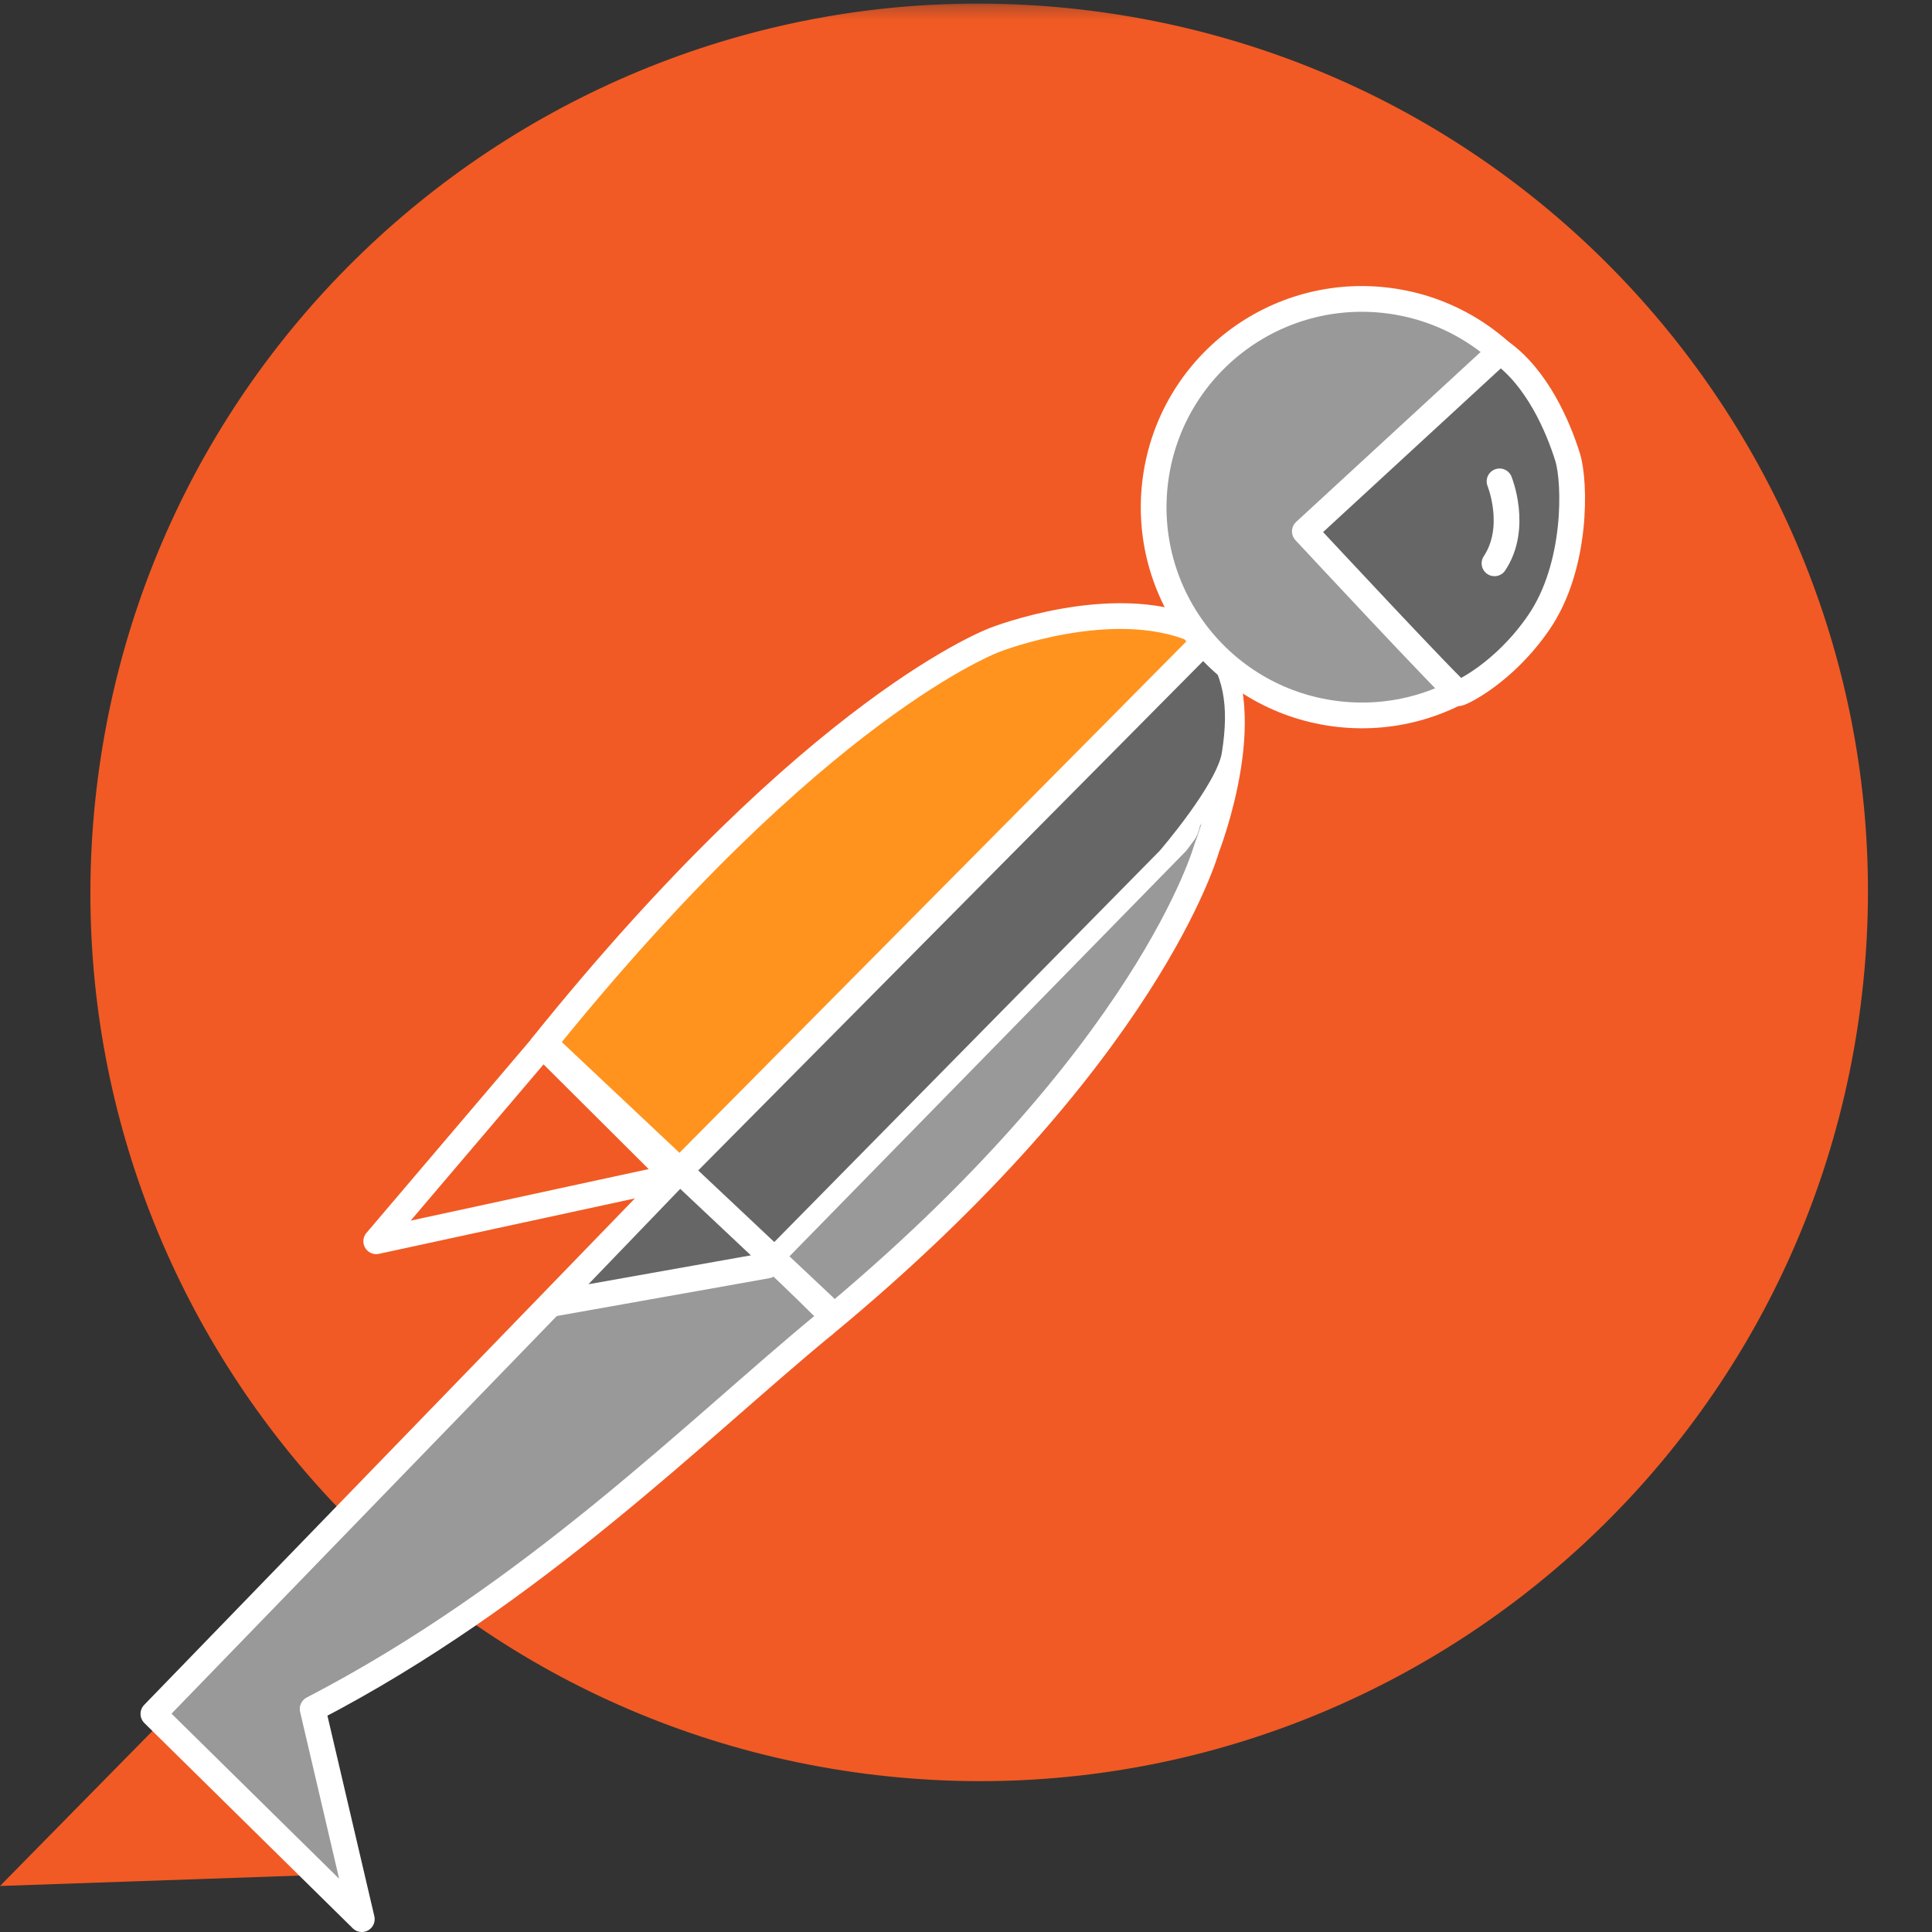 <svg width="144" height="144" viewBox="0 0 144 144" xmlns="http://www.w3.org/2000/svg" xmlns:xlink="http://www.w3.org/1999/xlink">
<rect x="0" y="0" width="144" height="144" fill="#333333" stroke="none"/>
<title>ic-postman</title><defs>
<path id="a" d="M0 .269h400V144H0"/>
<path id="c" d="M0 .269h400V144H0"/></defs>
<g fill="none" fill-rule="evenodd">
<path d="M166.736 70.56h6.466c2.012 0 3.57-.567 4.67-1.701 1.102-1.134 1.653-2.834 1.653-5.101v-.575c0-2.267-.55-3.968-1.653-5.102-1.1-1.132-2.658-1.7-4.67-1.7h-6.466V70.56zm-4.023 15.758V54.13c0-.382.151-.711.455-.982.302-.272.694-.407 1.173-.407h9.053c3.066 0 5.524.83 7.376 2.49 1.852 1.66 2.778 4.28 2.778 7.855v.432c0 3.577-.942 6.203-2.826 7.88-1.884 1.677-4.39 2.515-7.52 2.515h-6.466v12.405c0 .448-.2.799-.599 1.054-.4.255-.87.383-1.413.383s-1.014-.128-1.413-.383c-.4-.255-.598-.606-.598-1.054zM201.606 77.6c0 4.535 2.09 6.802 6.275 6.802 2.012 0 3.567-.567 4.67-1.7 1.102-1.133 1.653-2.834 1.653-5.102V63.183c0-2.267-.552-3.968-1.653-5.102-1.102-1.132-2.658-1.7-4.67-1.7-4.185 0-6.275 2.268-6.275 6.802V77.6zm-4.023 0V63.183c0-3.608.934-6.251 2.802-7.928 1.868-1.676 4.367-2.514 7.496-2.514 3.129 0 5.636.838 7.52 2.514 1.883 1.677 2.825 4.32 2.825 7.928V77.6c0 3.609-.941 6.25-2.826 7.928-1.883 1.676-4.39 2.514-7.52 2.514-3.129 0-5.627-.838-7.495-2.514-1.868-1.677-2.802-4.32-2.802-7.928zM232.452 82.821c0-.51.183-1.007.551-1.485.366-.479.773-.719 1.221-.719.288 0 .654.2 1.102.6.447.4.91.845 1.39 1.34.478.495 1.228.943 2.25 1.341 1.022.401 2.171.6 3.45.6 2.074 0 3.703-.504 4.885-1.51 1.18-1.006 1.772-2.482 1.772-4.43 0-1.757-.544-3.185-1.629-4.288-1.086-1.1-2.395-1.939-3.928-2.514a120.729 120.729 0 0 1-4.622-1.844c-1.549-.654-2.866-1.66-3.95-3.018-1.087-1.357-1.63-3.105-1.63-5.245 0-1.678.32-3.139.958-4.38.638-1.243 1.493-2.179 2.563-2.809a12.674 12.674 0 0 1 3.33-1.38 15.025 15.025 0 0 1 3.686-.436c1.98 0 3.872.288 5.677.861 1.803.574 2.706 1.37 2.706 2.386 0 .45-.16.93-.479 1.444-.319.513-.735.77-1.245.77-.128 0-.863-.304-2.204-.91-1.34-.606-2.826-.91-4.455-.91-1.947 0-3.52.4-4.717 1.197-1.198.8-1.797 2.06-1.797 3.784 0 1.47.543 2.66 1.63 3.57 1.084.91 2.402 1.635 3.951 2.178a54.158 54.158 0 0 1 4.622 1.868c1.533.703 2.842 1.83 3.928 3.377 1.085 1.55 1.63 3.521 1.63 5.916 0 3.29-.96 5.772-2.876 7.448-1.916 1.677-4.455 2.514-7.615 2.514-2.843 0-5.245-.595-7.21-1.788-1.964-1.19-2.945-2.368-2.945-3.528M265.119 54.515c0-.468.127-.88.384-1.237a1.22 1.22 0 0 1 1.053-.537h19.495c.447 0 .798.178 1.054.537.255.357.383.769.383 1.237 0 .497-.128.933-.383 1.307a1.21 1.21 0 0 1-1.054.559h-7.712v29.933c0 .448-.2.8-.598 1.056-.4.256-.871.385-1.414.385-.543 0-1.014-.13-1.413-.385-.4-.255-.598-.608-.598-1.056V56.38h-7.76c-.447 0-.798-.18-1.053-.536-.257-.358-.384-.802-.384-1.33M301.138 86.317V54.704c0-1.309.671-1.964 2.012-1.964 1.277 0 2.347.847 3.21 2.54l7.52 14.416 7.567-14.417c.926-1.692 1.995-2.539 3.21-2.539 1.341 0 2.011.655 2.011 1.964v31.613c0 .448-.2.8-.599 1.054-.4.256-.87.383-1.412.383-.544 0-1.015-.127-1.414-.383-.399-.255-.599-.606-.599-1.054V61.17l-7.232 13.604c-.383.734-.91 1.102-1.58 1.102-.608 0-1.103-.368-1.486-1.102l-7.185-13.795v25.338c0 .448-.199.8-.598 1.054-.4.256-.87.383-1.413.383s-1.014-.127-1.413-.383c-.4-.255-.599-.606-.599-1.054M347.418 76.402h10.686l-5.327-18.044-5.36 18.044zm-6.956 9.676c0-.064.031-.192.096-.383l9.803-31.844c.281-.932 1.096-1.398 2.442-1.398s2.16.47 2.442 1.408l9.837 31.96c0 .06.007.12.024.18.016.06.024.104.024.134 0 .42-.262.795-.79 1.124a3.134 3.134 0 0 1-1.7.496c-.767 0-1.245-.302-1.438-.906l-2.106-7.093H346.42l-2.1 7.068c-.19.62-.675.931-1.46.931a3.052 3.052 0 0 1-1.623-.48c-.517-.319-.776-.718-.776-1.197z" fill="#EDEDED"/><g><mask id="b" fill="#fff"><use xlink:href="#a"/></mask><path d="M378.972 86.317V54.13c0-.925.671-1.389 2.012-1.389.671 0 1.237.2 1.7.598.463.401.918 1.047 1.366 1.941l11.926 23.326V54.13c0-.447.2-.79.6-1.03.398-.239.87-.359 1.412-.359.543 0 1.014.12 1.413.36.4.238.6.582.6 1.03v32.187c0 .448-.2.8-.6 1.054-.399.256-.87.383-1.413.383-1.022 0-1.868-.606-2.538-1.82L382.996 61.84v24.476c0 .448-.2.8-.599 1.054-.4.256-.87.383-1.413.383s-1.014-.127-1.413-.383c-.399-.255-.599-.606-.599-1.054" fill="#EDEDED" mask="url(#b)"/></g><path d="M25.05 139.701L0 140.57l12.841-13.056 12.21 12.188z" fill="#F15A24"/><g><mask id="d" fill="#fff"><use xlink:href="#c"/></mask><path d="M138.68 74.945c-4.654 36.287-37.846 61.924-74.127 57.265-36.287-4.655-61.924-37.846-57.27-74.13C11.94 21.794 45.125-3.846 81.415.814c36.285 4.653 61.928 37.847 57.265 74.13" fill="#F15A24" mask="url(#d)"/></g><path d="M89.872 47.682c4.353 4.627.057 15.567.057 15.567s-4.246 15.467-28.556 35.524l-4.538-4.454 30.86-31.54.596-.805c.821-1.338 1.501-14.382 1.581-14.292" fill="#999"/><path d="M89.872 47.682c4.353 4.627.057 15.567.057 15.567s-4.246 15.467-28.556 35.524l-4.538-4.454 30.86-31.54.596-.805c.821-1.338 1.501-14.382 1.581-14.292z" stroke="#FFF" stroke-width="1.918" stroke-linecap="round" stroke-linejoin="round"/><path d="M50.17 87.762l39.637-40.194c2.012 2.389 2.44 4.963 1.856 8.63-.393 2.54-4.78 7.616-4.78 7.616L56.835 94.319" fill="#666"/><path d="M50.17 87.762l39.637-40.194c2.012 2.389 2.44 4.963 1.856 8.63-.393 2.54-4.78 7.616-4.78 7.616L56.835 94.319" stroke="#FFF" stroke-width="1.201" stroke-linecap="round" stroke-linejoin="round"/><path d="M89.872 47.71L50.17 87.763l.08-.078-.015.006-9.85-9.706C60.926 52.434 74.207 47.67 74.207 47.67s8.646-3.375 14.814-.756c.474.254.68.4.85.797" fill="#FF931E"/><path d="M89.872 47.71L50.17 87.763l.08-.078-.015.006-9.85-9.706C60.926 52.434 74.207 47.67 74.207 47.67s8.646-3.375 14.814-.756c.474.254.68.4.85.797z" stroke="#FFF" stroke-width="1.918" stroke-linecap="round" stroke-linejoin="round"/><path d="M61.373 98.772c-9.472 7.801-21.594 20.055-38.071 28.602l3.665 15.668-15.534-15.3 38.736-39.98" fill="#999"/><path d="M61.373 98.772c-9.472 7.801-21.594 20.055-38.071 28.602l3.665 15.668-15.534-15.3 38.736-39.98" stroke="#FFF" stroke-width="1.918" stroke-linecap="round" stroke-linejoin="round"/><path d="M40.65 78.116l9.623 9.585-22.231 4.815 12.395-14.573.214.173z" fill="#F15A24"/><path d="M40.65 78.116l9.623 9.585-22.231 4.815 12.395-14.573.214.173z" stroke="#FFF" stroke-width="1.918" stroke-linecap="round" stroke-linejoin="round"/><path d="M86.082 36.087c-.944 8.52 5.19 16.19 13.71 17.14 8.513.946 16.19-5.193 17.14-13.71.947-8.517-5.197-16.195-13.713-17.142-8.521-.941-16.192 5.19-17.137 13.712" fill="#999"/><path d="M86.082 36.087c-.944 8.52 5.19 16.19 13.71 17.14 8.513.946 16.19-5.193 17.14-13.71.947-8.517-5.197-16.195-13.713-17.142-8.521-.941-16.192 5.19-17.137 13.712z" stroke="#FFF" stroke-width="1.918" stroke-linecap="round" stroke-linejoin="round"/><path d="M114.703 46.378c2.863-4.183 2.715-10.441 2.14-12.295-.705-2.27-2.283-5.962-5.035-7.881L97.256 39.606s11.184 12.016 11.475 12.056c.121.014 3.361-1.47 5.972-5.284" fill="#666"/><path d="M114.703 46.378c2.863-4.183 2.715-10.441 2.14-12.295-.705-2.27-2.283-5.962-5.035-7.881L97.256 39.606s11.184 12.016 11.475 12.056c.121.014 3.361-1.47 5.972-5.284zM111.767 35.878s1.399 3.436-.376 6.109" stroke="#FFF" stroke-width="1.918" stroke-linecap="round" stroke-linejoin="round"/>
<g><path d="M57.178 94.325l-16.06 2.858 9.694-10.072" fill="#666"/><path d="M57.178 94.325l-16.06 2.858 9.694-10.072" stroke="#FFF" stroke-width="1.918" stroke-linecap="round" stroke-linejoin="round"/></g>
<path d="M41.023 78.186L61.44 97.401" stroke="#FFF" stroke-width="1.918" stroke-linecap="round" stroke-linejoin="round"/></g></svg>